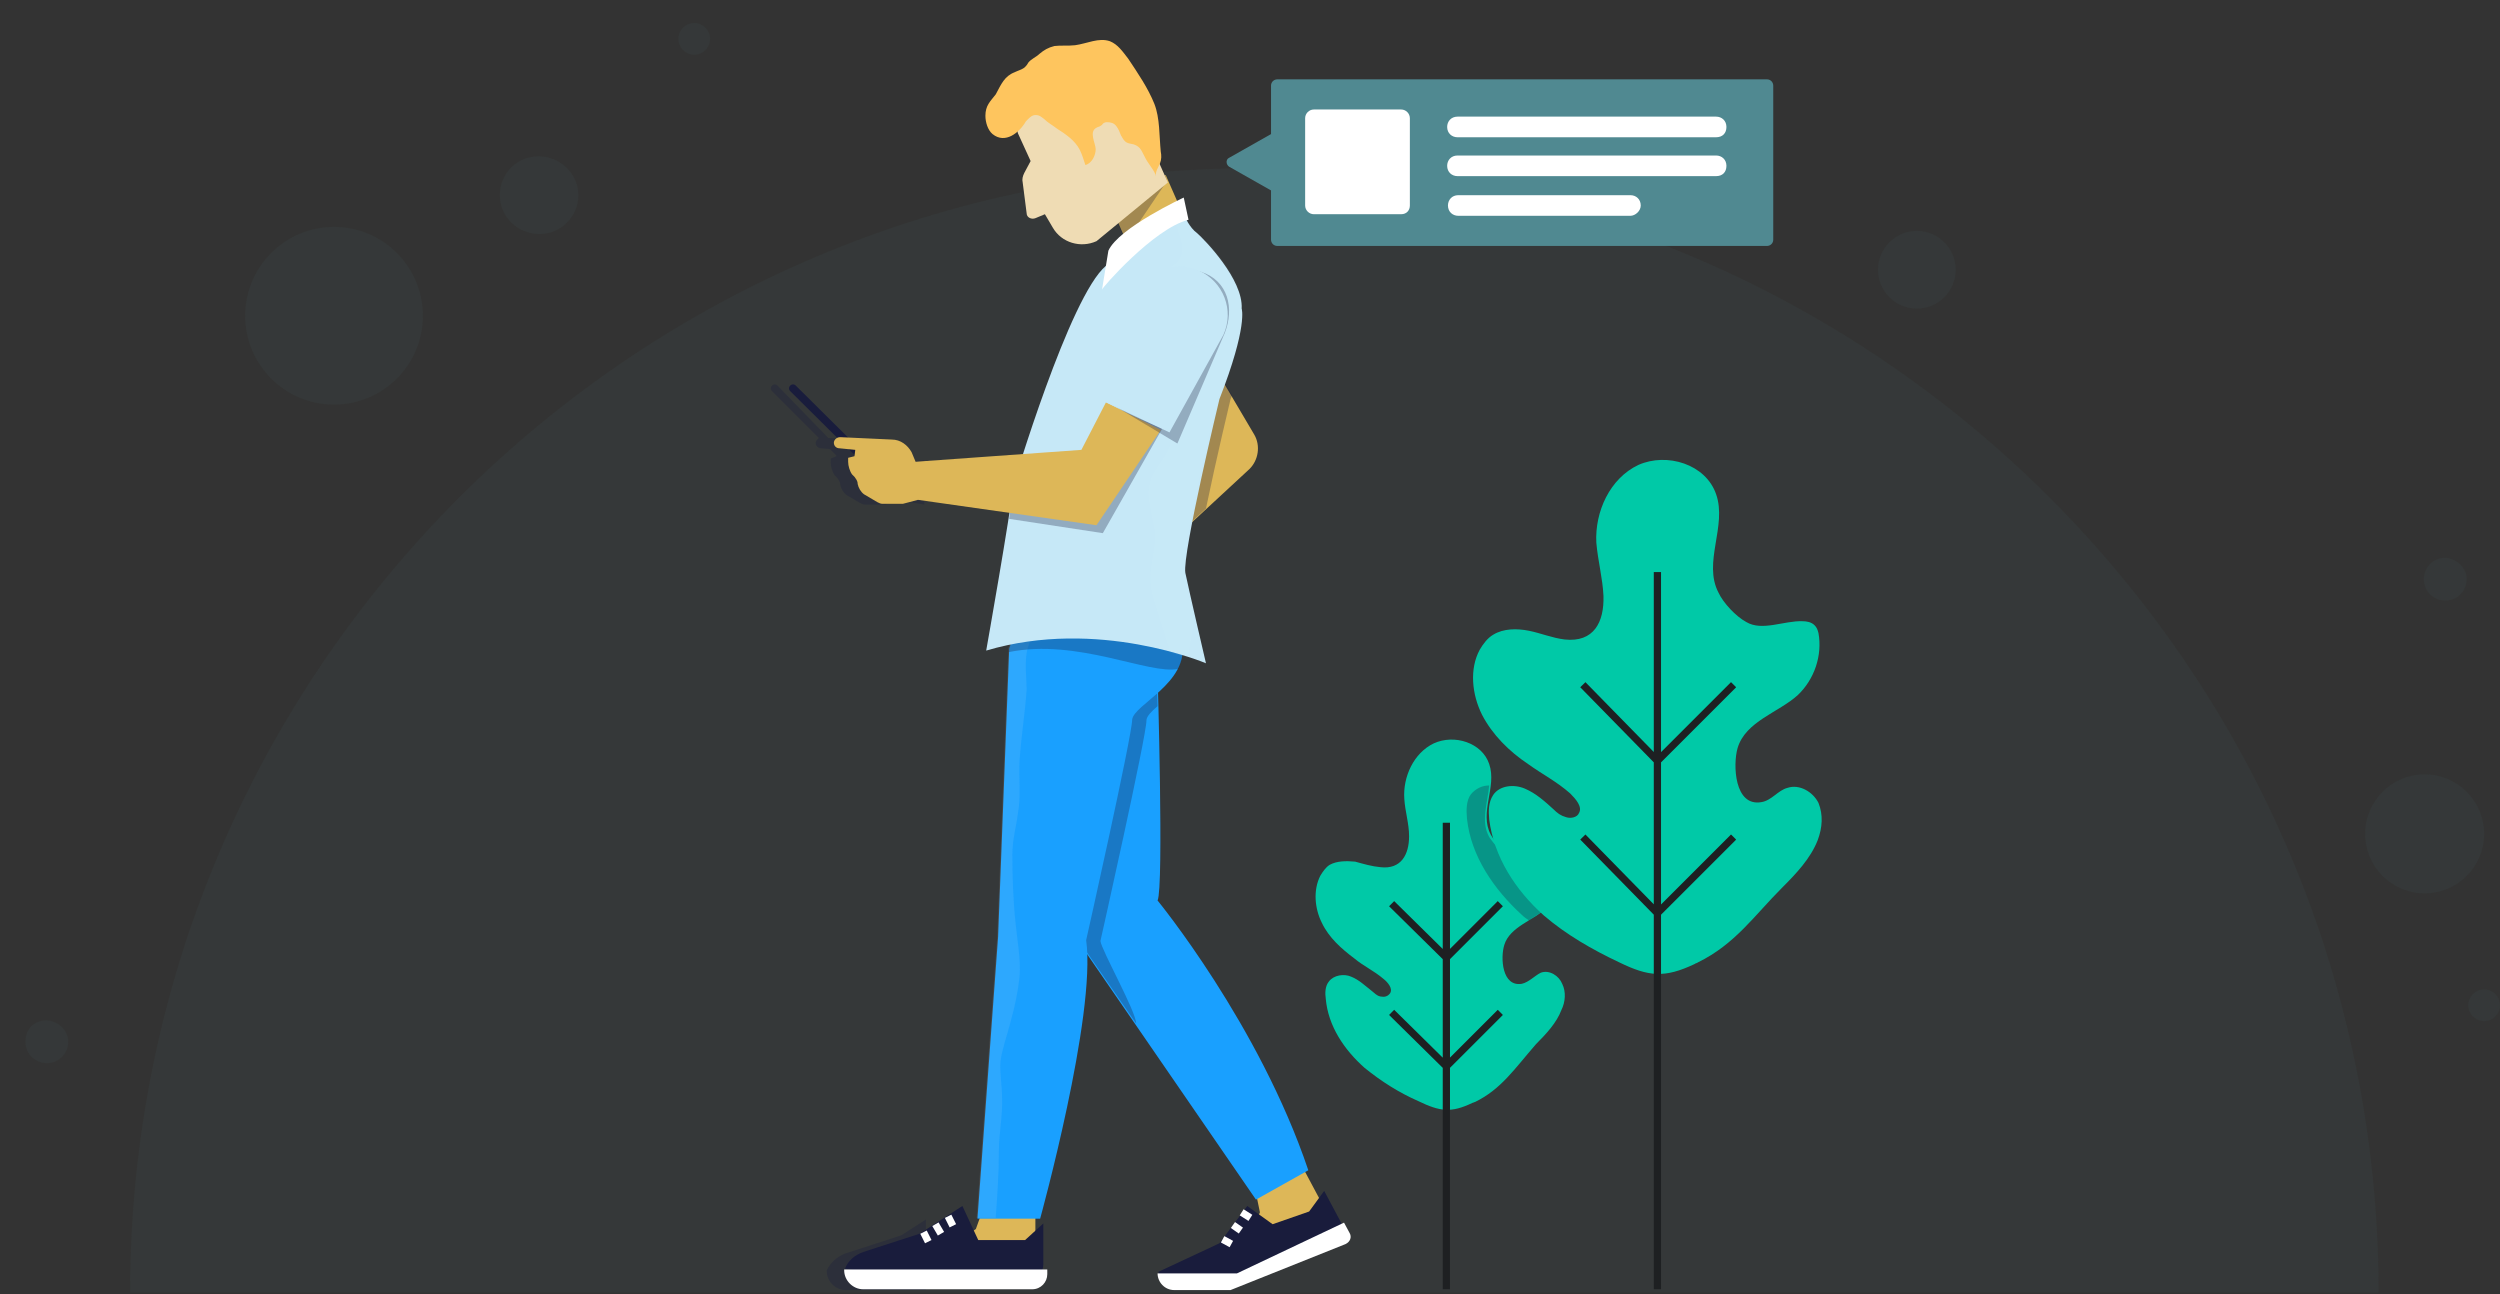 <svg xmlns="http://www.w3.org/2000/svg" viewBox="0 0 315.1 163.1">
  <rect x="0" y="0" width="315.1" height="163.1" fill="#333333" stroke="none"/>
  <style>
    .chatting-boy-1{fill:#508991}.chatting-boy-3{fill:#00c9a7}.chatting-boy-4{fill:none;stroke:#1e2022;stroke-width:.913;stroke-miterlimit:10}.chatting-boy-5{opacity:.3;fill:#191c3c}.chatting-boy-7{fill:#fff}.chatting-boy-8{fill:#191c3c}.chatting-boy-9{fill:#ddb758}.chatting-boy-11{fill:#19a0ff}.chatting-boy-13{fill:#c6e8f7}.chatting-boy-14{fill:none;stroke:#fff;stroke-width:.913;stroke-miterlimit:10}
  </style>
  <g opacity=".15">
    <ellipse cx="305.6" cy="105.1" class="chatting-boy-1 wojo primary fill" opacity=".4" rx="7.5" ry="7.5"/>
    <path d="M72.9 24.6c0 2.7-2.2 4.9-4.9 4.9s-5-2.1-5-4.9 2.2-4.9 4.9-4.9 5 2.2 5 4.9zM246.5 34c0 2.7-2.2 4.9-4.9 4.9s-4.9-2.2-4.9-4.9 2.2-4.9 4.9-4.9 4.9 2.2 4.9 4.9zM315.1 126.7c0 1.1-.9 2-2 2s-2-.9-2-2 .9-2 2-2 2 .9 2 2z" class="chatting-boy-1 fill-primary" opacity=".4"/>
    <circle cx="87.5" cy="4.9" r="2" class="chatting-boy-1 wojo primary fill" opacity=".4"/>
    <path d="M310.9 73c0 1.4-1.1 2.7-2.7 2.7-1.4 0-2.7-1.1-2.7-2.7 0-1.4 1.1-2.7 2.7-2.7 1.5.1 2.7 1.3 2.7 2.7z" class="chatting-boy-1 fill-primary" opacity=".4"/>
    <ellipse cx="42.1" cy="39.8" class="chatting-boy-1 wojo primary fill" opacity=".4" rx="11.2" ry="11.2"/>
    <path d="M8.6 131.3c0 1.4-1.1 2.7-2.7 2.7-1.4 0-2.7-1.1-2.7-2.7s1.1-2.7 2.7-2.7c1.5.1 2.7 1.3 2.7 2.7zM299.8 162.9c0-78.3-63.4-141.7-141.7-141.7S16.4 84.6 16.4 162.9h283.4z" class="chatting-boy-1 fill-primary" opacity=".4"/>
  </g>
  <path d="M185.9 138.9c-.1 0-.2.1-.3.1-2.7 1.3-4.1 1.1-6.8-.2-2.5-1.1-4.7-2.5-6.8-4.2-2.6-2.3-4.6-5.3-4.9-8.7-.1-.7-.1-1.6.4-2.2.6-.8 1.9-1 2.8-.6 1 .4 1.7 1.1 2.6 1.8.4.3.6.6 1.1.7s.9 0 1.2-.4c.4-.6-.3-1.4-.8-1.8-1.3-1.1-2.5-1.6-3.7-2.6-1.6-1.2-3.2-2.6-4.1-4.5-.9-1.8-1.1-4.1-.2-5.9.3-.5.7-1.1 1.2-1.4.9-.5 2.1-.5 3.2-.4 1.1.3 2.1.6 3.2.7 2.6.3 3.6-1.6 3.6-3.9 0-1.6-.5-3.1-.6-4.7-.2-2.8 1.2-5.8 3.7-7 2.6-1.2 6.1-.1 7 2.6 1 2.9-1.3 6.1.2 8.9.5.9 1.6 2.1 2.5 2.6 1.5.9 3.5-.2 5.1-.1.4 0 .7.1 1 .4.2.2.3.5.3.7.4 2-.4 4.2-1.8 5.6-1.7 1.6-4.7 2.4-5.4 4.7-.5 1.6-.3 5.3 2.2 4.9.9-.2 1.6-1 2.4-1.4 1.1-.4 2.3.4 2.7 1.4.5 1 .4 2.3-.1 3.3-.6 1.6-1.9 3-3.2 4.3-2.7 3.1-4.4 5.7-7.7 7.3z" class="chatting-boy-3"/>
  <path d="M182.3 103.7v58.8M189.1 113.9l-6.8 6.8-6.9-6.8M189.1 127.6l-6.8 6.8-6.9-6.8" class="chatting-boy-4"/>
  <path d="M196.3 108.4c-.3-.3-.6-.3-1-.4-1.6-.1-3.7.9-5.1.1-.8-.5-1.9-1.7-2.5-2.6-1.1-2-.2-4.3 0-6.5-.9 0-1.7.4-2.3 1.1-.6.8-.6 2-.5 3.1.5 4.7 3.4 8.9 6.9 12.1.3.3.6.5.9.7.7-.5 1.5-.9 2-1.4 1.6-1.4 2.3-3.6 1.8-5.6.1-.1 0-.4-.2-.6z" class="chatting-boy-5"/>
  <g>
    <path d="M214 121.3c-.1.1-.3.1-.4.2-3.8 1.8-5.8 1.6-9.5-.2-3.4-1.6-6.7-3.5-9.5-5.9-3.6-3.2-6.3-7.4-6.9-12.1-.1-1.1-.1-2.2.5-3.1.8-1.2 2.6-1.4 4-.8s2.5 1.6 3.6 2.6c.5.5.9.8 1.6 1 .6.2 1.4 0 1.6-.5.5-.8-.4-1.8-1.1-2.5-1.7-1.5-3.5-2.4-5.3-3.7-2.4-1.6-4.5-3.7-5.8-6.2-1.3-2.6-1.6-5.8-.3-8.2.4-.7 1-1.5 1.7-1.9 1.3-.8 3-.8 4.5-.5s2.9.9 4.5 1.1c3.7.4 5-2.2 4.9-5.5-.1-2.2-.7-4.4-.9-6.7-.2-3.9 1.7-8.1 5.3-9.8 3.6-1.6 8.5-.1 9.8 3.7 1.4 4-1.7 8.6.3 12.4.6 1.3 2.2 3 3.5 3.7 2 1.2 4.8-.2 7.1-.1.5 0 1.1.1 1.5.5.3.3.4.6.5 1 .5 2.8-.5 5.8-2.6 7.8-2.4 2.2-6.6 3.3-7.6 6.7-.6 2.1-.4 7.4 3 6.8 1.3-.2 2.1-1.5 3.3-1.8 1.5-.5 3.2.5 3.9 1.9.6 1.5.5 3.1-.1 4.7-.9 2.3-2.7 4.2-4.5 6-3.5 3.5-5.9 7.1-10.6 9.4z" class="chatting-boy-3"/>
    <path d="M208.9 72.1v90.4M218.5 86.3l-9.6 9.6-9.4-9.6M218.5 105.5l-9.6 9.6-9.4-9.6" class="chatting-boy-4"/>
  </g>
  <g>
    <path d="M154.9 19.9l5.3-3v-6.1c0-.5.4-.8.8-.8h61.7c.5 0 .8.4.8.8v19.4c0 .5-.4.8-.8.8H161c-.5 0-.8-.4-.8-.8V24l-5.3-3c-.4-.3-.4-.9 0-1.1z" class="chatting-boy-1 fill-primary"/>
    <path d="M176.6 27h-11c-.6 0-1.1-.5-1.1-1.1v-11c0-.6.5-1.1 1.1-1.1h11c.6 0 1.1.5 1.1 1.1v11c0 .6-.4 1.1-1.1 1.1zM216.3 17.3h-32.6c-.7 0-1.3-.5-1.3-1.3 0-.7.5-1.3 1.3-1.3h32.6c.7 0 1.3.5 1.3 1.3s-.5 1.3-1.3 1.3zM216.3 22.2h-32.6c-.7 0-1.3-.5-1.3-1.3 0-.7.5-1.3 1.3-1.3h32.6c.7 0 1.3.5 1.3 1.3s-.5 1.3-1.3 1.3zM205.5 27.2h-21.7c-.7 0-1.3-.5-1.3-1.3 0-.7.5-1.3 1.3-1.3h21.7c.7 0 1.3.5 1.3 1.3 0 .7-.7 1.3-1.3 1.3z" class="chatting-boy-7"/>
  </g>
  <g>
    <path d="M113.6 155.7l-7.1 2.3c-1 .4-1.8 1.1-2.3 2.1v.1c0 1.3 1.1 2.4 2.4 2.4h10.1v-8.9l-3.1 2zM104.7 57.8v.5c0 .5.2 1.2.5 1.6l.3.3c.2.3.4.5.4.9.1.5.4 1 .8 1.3l1.7 1c.2.1.4.2.6.2h2.6l1.9-.5 3 .5V58l-3.6.3-.5-1.2c-.5-.9-1.4-1.6-2.5-1.6l-5.5-.3-6.4-6.6c-.2-.2-.5-.2-.7 0-.2.2-.2.5 0 .7l5.9 5.9c-.2.2-.4.4-.4.6 0 .4.3.7.7.7l1.1.1.8.8v.1l-.7.3z" class="chatting-boy-5"/>
    <g>
      <path d="M113 61.9c-.3.3-.5.3-.7 0L99.6 49.3c-.2-.2-.2-.5 0-.7.2-.2.5-.2.7 0L113 61.2c.3.2.3.6 0 .7z" class="chatting-boy-8"/>
      <path d="M139.69 25.234l7.235-3.175 3.295 7.508-7.234 3.175z" class="chatting-boy-9"/>
      <path d="M147.1 22.8l-5.2 7.7-2.3-5.2 7.3-3.2z" class="chatting-boy-5"/>
      <path fill="#efdcb4" d="M147.2 23l-9 7.4c-2 .9-4.4.2-5.5-1.7l-1-1.7-1.2.5c-.5.2-1.1-.1-1.1-.6l-.5-3.9c-.1-.4 0-.8.2-1.2l.8-1.5-1.6-3.5c-.2-.4 0-2.4.3-2.6l12.9-4 5.7 12.8z"/>
      <path d="M130.5 157.9h-11.7l4.2-3 1-2.8h6.5zM167 152.4l-10.2 5.1 2-4.7-.6-2.9 5.6-3.5z" class="chatting-boy-9"/>
      <path d="M145.9 85s.8 26.9 0 28.5c0 0 12.8 15.6 19 34l-6.6 3.7-23.6-34.3 4.6-31.7 6.6-.2z" class="chatting-boy-11"/>
      <path d="M138.7 118.6s5.8-25.8 5.8-27.8c0-.5.6-1.1 1.4-1.8-.1-2.5-.1-4-.1-4h-6.5l-4.6 31.7 8.5 12.3c0-1.5-4.4-9.3-4.5-10.4z" class="chatting-boy-5"/>
      <path d="M127.2 81.8l-1.4 36.3-2.6 35.5h7.9s7.1-25.7 5.8-35.1c0 0 5.8-25.8 5.8-27.8.2-1.9 7.1-4.6 6.3-9.6l-5.1-4.5-15.6 1.6-1.1 3.6z" class="chatting-boy-11"/>
      <path fill="#f7f9fa" d="M129.5 81.8l1.1-3.4 13.5-1.5-.3-.2-15.6 1.6-1.1 3.4-1.4 36.3-2.6 35.5h2.4c.2-2.8.4-5.6.4-8.4 0-2.3.5-4.5.4-6.8 0-1.5-.3-3-.2-4.5.2-1.6.9-3.5 1.3-5.1.5-1.8.9-3.7 1.1-5.5.2-2.3-.3-4.7-.5-6.9-.3-2.8-.4-5.8-.4-8.6 0-1.9.5-3.5.7-5.2.4-2.1.1-4.4.2-6.5.2-3.1.7-6.1.9-9.1 0-1.3-.3-3.5.1-5.1z" opacity=".09"/>
      <path d="M153.2 46.5l4.9 8.3c.8 1.4.5 3.2-.6 4.3l-8.1 7.5-4.1-5.2 7.9-14.9z" class="chatting-boy-9"/>
      <path d="M149 81.2l-5.1-4.5-15.6 1.6-1.1 3.4-.1.5c8.7-1.8 17.8 2.9 21.4 2.1.4-.8.7-1.9.5-3.1zM153.2 46.5l-7.9 14.8 4.1 5.2 2.6-2.4c1.3-6.3 3.1-13.8 3.1-13.8.1-.2.1-.3.2-.5l-2.1-3.3z" class="chatting-boy-5"/>
      <path d="M149.3 27.2s.6 1.5 1.6 2.2c.9.8 5.8 5.8 5.6 9.5 0 0 .8 2.2-2.8 11.4 0 0-4.7 19.5-4.3 21.9.5 2.4 2.6 11.4 2.6 11.4s-13.6-5.8-27.7-1.6c0 0 3.1-17.5 3.4-20.8 0 0 7.1-23.9 11.7-27.7l9.9-6.3z" class="chatting-boy-13"/>
      <path d="M149.8 27.7l-.6-2.8s-8.2 3.8-9.5 6.7l-.8 4.9c-.1-.1 6.5-7.7 10.9-8.8z" class="chatting-boy-7"/>
      <path d="M166.9 150.1l2.4 4.5c.5.9 0 2-.9 2.3l-14.8 5h-6.7s-.7-.6-.9-1.6l7.7-3.6 3.5-4.7 3.2 2.3 4.6-1.6 1.9-2.6z" class="chatting-boy-8"/>
      <path d="M169.4 154.1l.7 1.3c.3.5.1 1.1-.5 1.4l-14.5 5.8H148c-1.2 0-2.1-1-2.1-2.1h10l13.5-6.4z" class="chatting-boy-7"/>
      <path d="M131.5 154.2v5.2c0 1-.8 1.7-1.7 1.7h-16.4l-6.9-1.2c.4-1 1.2-1.7 2.3-2.1l7.1-2.3 5.4-3.5 2 4.3h5.9l2.3-2.1z" class="chatting-boy-8"/>
      <path d="M130.1 162.5h-21.3c-1.3 0-2.4-1.1-2.4-2.4v-.1H132v.6c0 1-.8 1.9-1.9 1.9z" class="chatting-boy-7"/>
      <path d="M116.4 155.3l.6 1.2M117.9 154.3l.7 1.2M117.9 154.3l.7 1.2M119.5 153.3l.6 1.2M154.1 156.2l1.1.6M155.4 154.4l1 .7M156.5 152.8l1.1.7" class="chatting-boy-14"/>
      <path fill="#fec55e" d="M127.9 9.1c.1 0 .1-.1 0 0 .4-.2.8-.3 1.1-.5s.5-.5.6-.7c.4-.5 1-.7 1.4-1.1.6-.5 1.1-.8 1.9-1 .8-.1 1.7 0 2.6-.1 1.5-.2 3-1 4.4-.5 1 .4 1.6 1.3 2.3 2.2 1.2 1.8 2.5 3.7 3.3 5.7.7 1.8.6 4 .8 6 .1.5.1 1-.1 1.5s-.6 1-.5 1.6c-.1-.6-1.1-1.7-1.4-2.4-.4-.7-.5-1.3-1.4-1.6-.4-.1-.9-.1-1.2-.5-.2-.2-.3-.5-.4-.6-.2-.5-.3-.8-.6-1.2-.3-.4-.7-.5-1.2-.5-.2 0-.4.1-.5.2s-.1.2-.2.2c-.2.2-.5.2-.6.3-1 .5-.1 2-.1 2.7 0 .8-.5 1.8-1.3 2-.2-.6-.4-1.3-.7-1.9-.6-1.2-1.8-2-2.9-2.7-.5-.4-1.1-.7-1.6-1.2-.4-.3-.6-.5-1.1-.5s-.9.5-1.2.8c-.8 1.4-2.6 2.9-4.2 1.6-.6-.5-.9-1.5-.9-2.3 0-1.3.6-1.8 1.3-2.7.7-1.3 1.1-2.3 2.4-2.8z"/>
      <path d="M139 67.2l7.5-13.2-6.8-2.9-3.3 5.8-7.5.5c-.7 2.3-1.2 3.7-1.2 3.7-.1.7-.3 2.4-.5 4.3l11.8 1.8z" class="chatting-boy-5"/>
      <path fill="#f7f9fa" d="M156.5 38.9c.3-3.8-4.6-8.8-5.6-9.5-.9-.8-1.6-2.2-1.6-2.2l-1 .6c0 .6.2 1.4.4 2 .3.8.5 1.8.1 2.6-.6 1.4-2.6 1.5-3.5 2.6-.9 1.2-.5 3 .1 4.4 1 2.6 2.2 5.6 1.2 8.2-.3.6-.6 1.3-.7 1.9-.3 2 1.7 3.7 1.7 5.7s-2 3.5-2.6 5.4c-.7 2.3.5 4.7.6 7 0 1.9-.7 3.8-.6 5.8.1 1.3.5 2.5.9 3.7.5 1.6 1.1 3.4 1.6 5.1.8.3 1.6.5 2.2.6 0-.2.1-.3.1-.5.3-1.5.5-2.9.7-4.4-.5-2.4-1.1-4.7-1.3-5.8-.5-2.4 4.3-21.9 4.3-21.9 3.8-9.1 3-11.3 3-11.3z" opacity=".04"/>
      <path d="M139.4 50.7l-3.1 6-20.9 1.5-.5-1.2c-.5-.9-1.4-1.6-2.5-1.6l-6.5-.3c-.5 0-.8.4-.8.7 0 .4.3.7.7.7l2 .2-.1.8-.8.2v.5c0 .5.2 1.2.5 1.6l.3.3c.2.3.4.5.4.9.1.5.4 1 .8 1.3l1.7 1c.2.1.4.2.6.2h2.6l1.9-.5 22.5 3.2 8.1-12-6.9-3.5z" class="chatting-boy-9"/>
      <path d="M148.4 55.9l-9.7-5.8 5.2-12.5c1.4-3.1 5-4.5 8.1-3.1 3.1 1.4 3.6 5 2.1 8.1l-5.7 13.3z" class="chatting-boy-5"/>
      <path d="M147.4 54.5l-9.1-4.3 4.7-13c1.4-3.1 5-4.5 8.1-3.1 3.1 1.4 4.5 5 3.1 8.1l-6.8 12.3z" class="chatting-boy-13"/>
    </g>
  </g>
</svg>